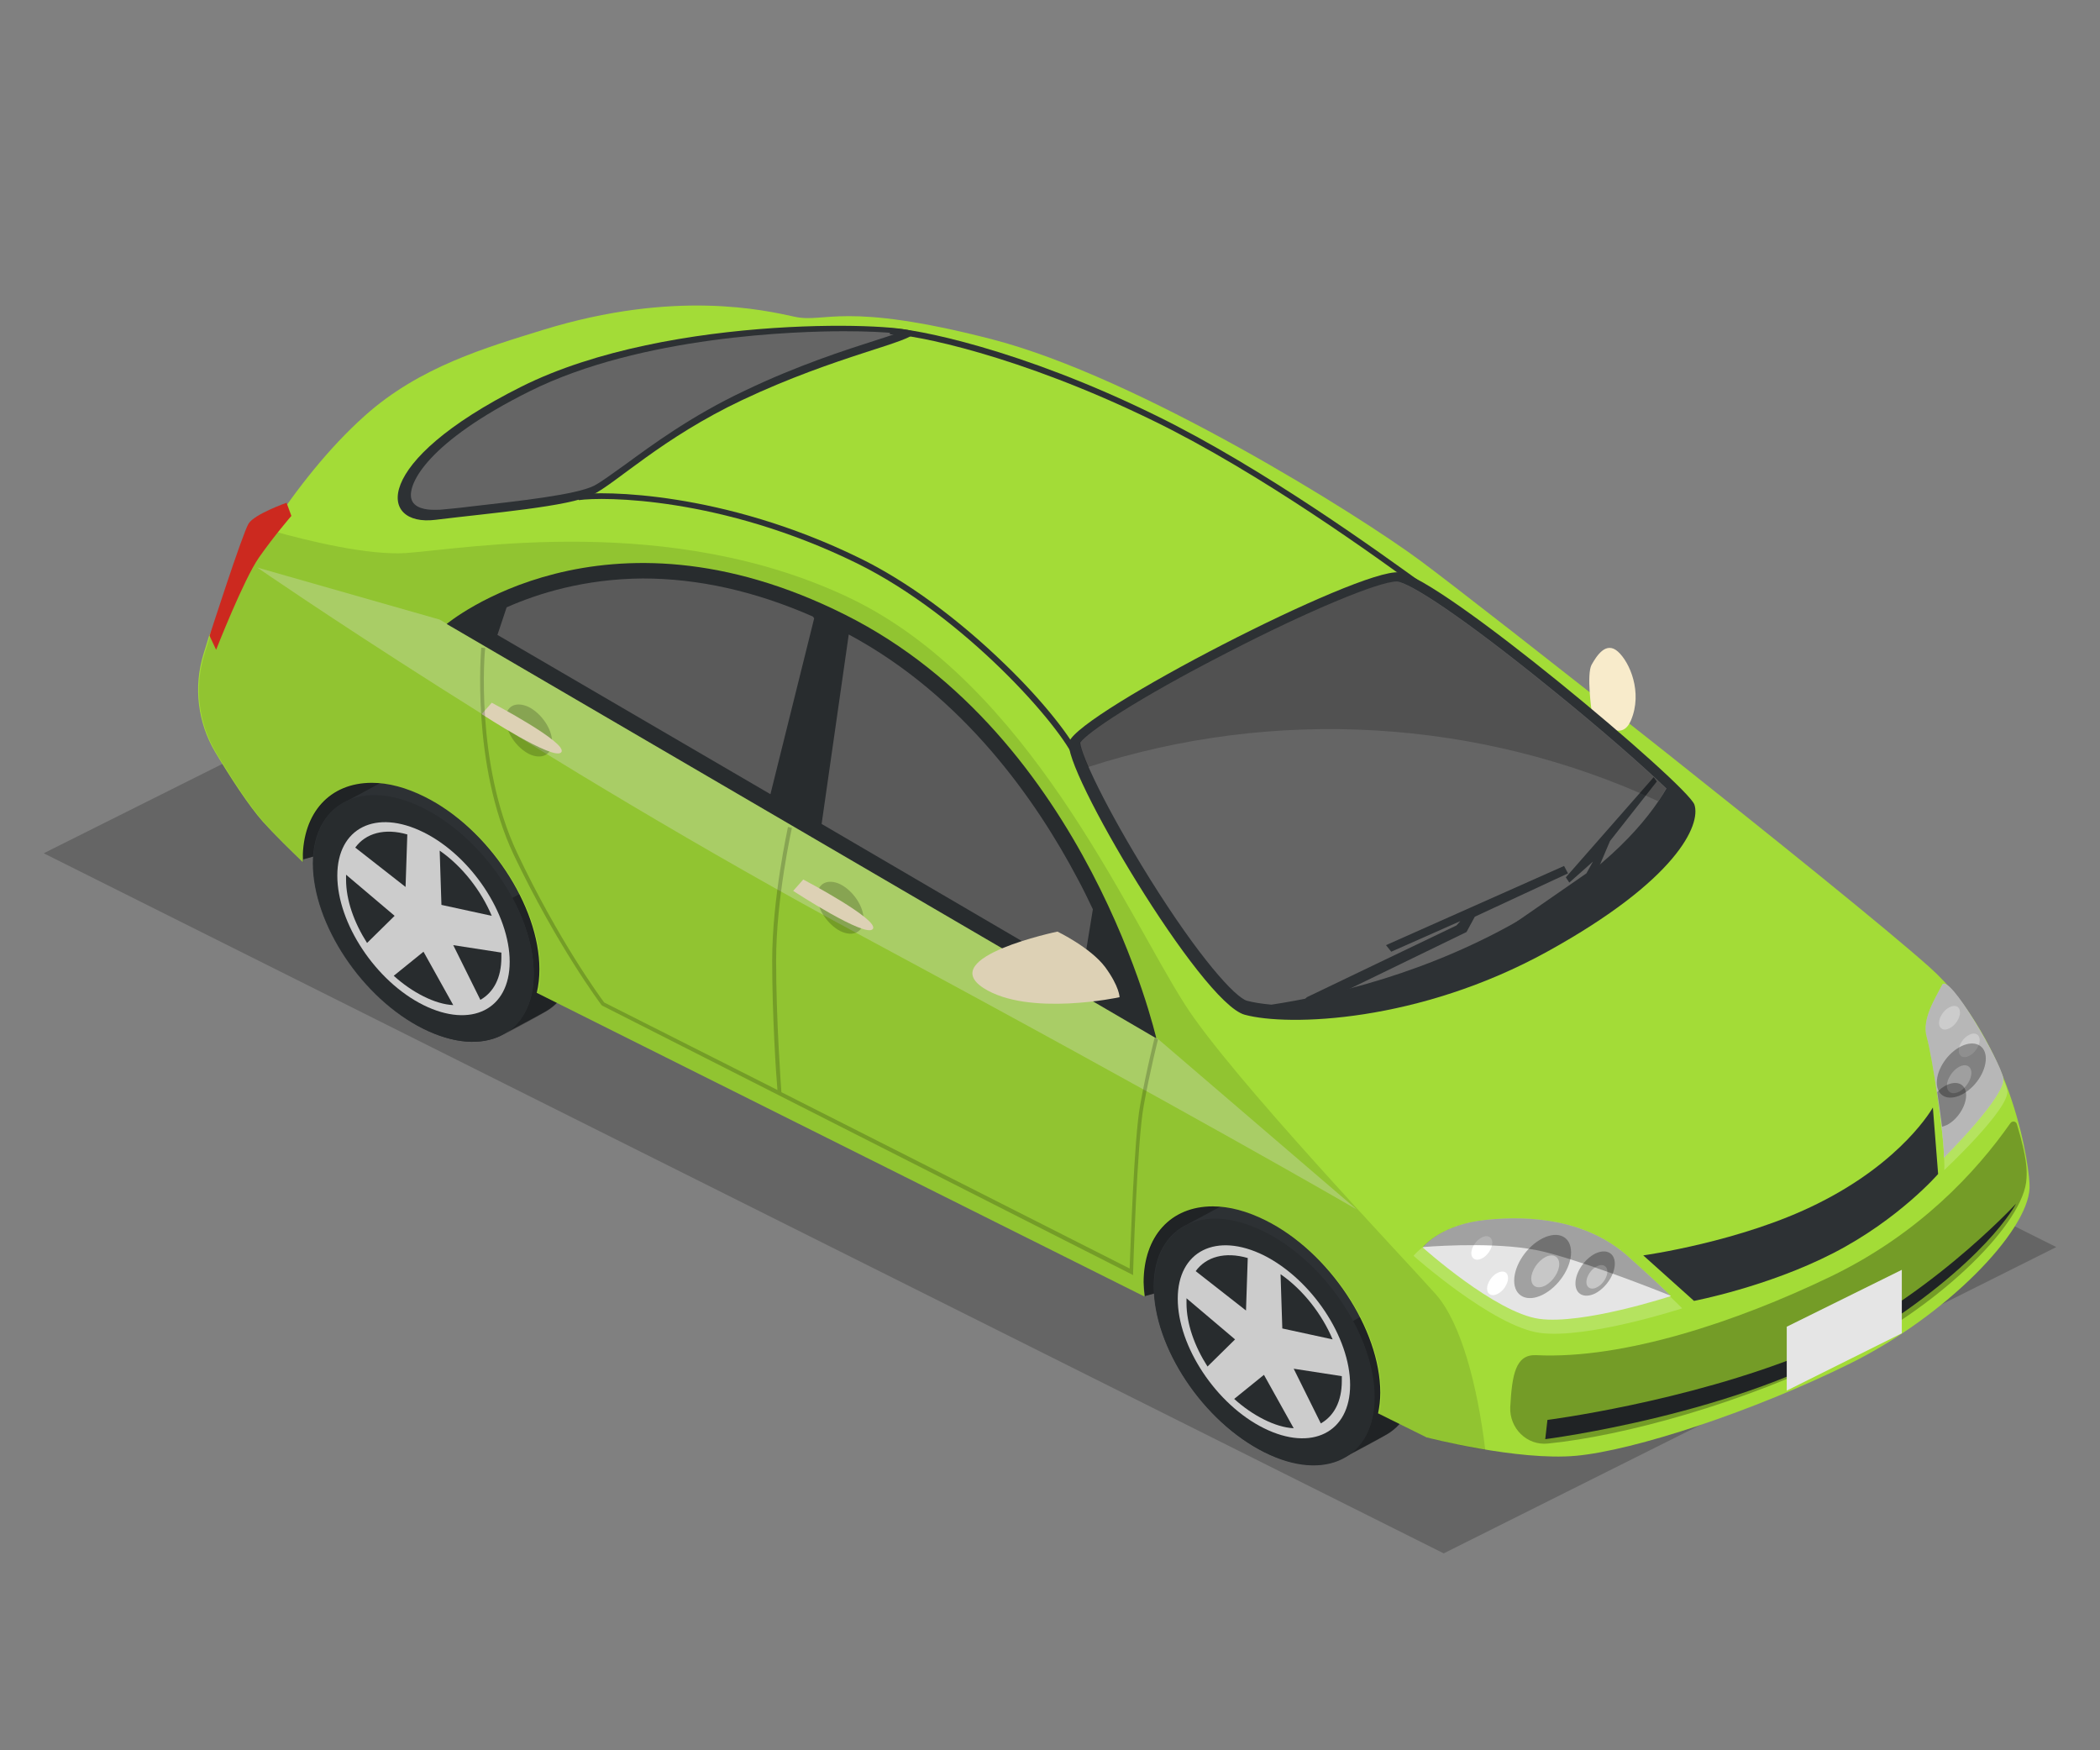 <?xml version="1.0" encoding="UTF-8" standalone="no"?>
<svg
   xmlns:dc="http://purl.org/dc/elements/1.1/"
   xmlns:cc="http://creativecommons.org/ns#"
   xmlns:rdf="http://www.w3.org/1999/02/22-rdf-syntax-ns#"
   xmlns:svg="http://www.w3.org/2000/svg"
   xmlns="http://www.w3.org/2000/svg"
   xmlns:sodipodi="http://sodipodi.sourceforge.net/DTD/sodipodi-0.dtd"
   xmlns:inkscape="http://www.inkscape.org/namespaces/inkscape"
   enable-background="new 0 0 480 400"
   id="Layer_1"
   version="1.1"
   viewBox="0 0 480 400"
   xml:space="preserve"
   sodipodi:docname="teste.svg"
   inkscape:version="0.92.3 (2405546, 2018-03-11)"><rect x="0" y="0" width="480" height="400" fill="#808080" stroke="none"/><defs
     id="defs157" /><sodipodi:namedview
     pagecolor="#ffffff"
     bordercolor="#666666"
     borderopacity="1"
     objecttolerance="10"
     gridtolerance="10"
     guidetolerance="10"
     inkscape:pageopacity="0"
     inkscape:pageshadow="2"
     inkscape:window-width="1599"
     inkscape:window-height="1140"
     id="namedview155"
     showgrid="false"
     inkscape:zoom="1.1375"
     inkscape:cx="234.20817"
     inkscape:cy="172.59693"
     inkscape:window-x="725"
     inkscape:window-y="178"
     inkscape:window-maximized="0"
     inkscape:current-layer="g152" /><polygon
     fill="#262626"
     opacity="0.3"
     points="330,355 470,285 150,125 10,195 "
     id="polygon2" /><g
     id="g152"><polygon
       fill="#2D3134"
       points="69.3,196.4 119.5,182.4 84.9,162.5 67.4,179.4  "
       id="polygon4" /><polygon
       fill="#2D3134"
       points="261.7,296.2 311.9,282.2 277.2,262.3 259.7,279.2  "
       id="polygon6" /><polygon
       opacity="0.29"
       points="69.3,196.4 119.5,182.4 84.9,162.5 67.4,179.4  "
       id="polygon8" /><polygon
       opacity="0.29"
       points="261.7,296.2 311.9,282.2 277.2,262.3 259.7,279.2  "
       id="polygon10" /><g
       id="g36"><path
         d="M298.4,276.3c-6.7-3.4-12.8-3.8-17.3-1.7l0,0l-9.5,5.1l0,0c-4.8,2.2-7.9,7.1-7.9,14.3    c0,13.9,11.3,30.9,25.2,37.8c6.9,3.4,13.1,3.8,17.7,1.6c0,0,9.4-5,10.4-5.6c4.1-2.4,6.6-7.1,6.6-13.6    C323.6,300.2,312.3,283.3,298.4,276.3z"
         fill="#2D3134"
         id="path12" /><path
         d="M306.9,333.3c1.8-0.9,9.2-4.9,10.1-5.5c4.1-2.4,6.6-7.1,6.6-13.6c0-5.6-1.8-11.7-4.9-17.4l-9.5,5.1    c3.1,5.7,4.9,11.8,4.9,17.4C314.2,326.1,311.4,331,306.9,333.3z"
         opacity="0.29"
         id="path14" /><g
         id="g32"><path
           d="M314.2,319.3c0,13.9-11.3,19.6-25.2,12.6c-13.9-7-25.2-23.9-25.2-37.8s11.3-19.6,25.2-12.6     C302.9,288.4,314.2,305.4,314.2,319.3z"
           fill="#2D3134"
           id="path16" /><path
           d="M308.6,316.5c0,10.9-8.8,15.3-19.7,9.9c-10.9-5.4-19.7-18.7-19.7-29.6c0-10.9,8.8-15.3,19.7-9.9     C299.8,292.4,308.6,305.6,308.6,316.5z"
           fill="#E5E5E5"
           id="path18" /><g
           id="g30"><path
             d="M301.9,325.3c3-1.7,4.8-5,4.8-9.7c0-0.4,0-0.8,0-1.1l-11-1.7L301.9,325.3z"
             fill="#2D3134"
             id="path20" /><path
             d="M293.1,303.6l11.5,2.5c-2.4-5.7-6.7-11.3-11.9-14.9L293.1,303.6z"
             fill="#2D3134"
             id="path22" /><path
             d="M284.8,299.5l0.4-12c-5.2-1.5-9.5-0.3-11.9,3L284.8,299.5z"
             fill="#2D3134"
             id="path24" /><path
             d="M271.2,296.7c0,0.4,0,0.7,0,1.1c0,4.7,1.8,9.8,4.8,14.5l6.3-6.2L271.2,296.7z"
             fill="#2D3134"
             id="path26" /><path
             d="M288.9,314.2l-6.8,5.5c2.1,1.9,4.4,3.5,6.8,4.7c2.4,1.2,4.7,1.9,6.8,2L288.9,314.2z"
             fill="#2D3134"
             id="path28" /></g></g><path
         d="M314.2,319.3c0,13.9-11.3,19.6-25.2,12.6s-25.2-23.9-25.2-37.8s11.3-19.6,25.2-12.6    C302.9,288.4,314.2,305.4,314.2,319.3z"
         opacity="0.11"
         id="path34" /></g><g
       id="g62"><path
         d="M106.2,179.6c-6.7-3.4-12.8-3.8-17.3-1.7l0,0l-9.5,5.1l0,0c-4.8,2.2-7.9,7.1-7.9,14.3    c0,13.9,11.3,30.9,25.2,37.8c6.9,3.4,13.1,3.8,17.7,1.6c0,0,9.4-5,10.4-5.6c4.1-2.4,6.6-7.1,6.6-13.6    C131.5,203.5,120.2,186.6,106.2,179.6z"
         fill="#2D3134"
         id="path38" /><path
         d="M114.8,236.6c1.8-0.9,9.2-4.9,10.1-5.5c4.1-2.4,6.6-7.1,6.6-13.6c0-5.6-1.8-11.7-4.9-17.4l-9.5,5.1    c3.1,5.7,4.9,11.8,4.9,17.4C122,229.4,119.2,234.2,114.8,236.6z"
         opacity="0.29"
         id="path40" /><g
         id="g58"><path
           d="M122,222.5c0,13.9-11.3,19.6-25.2,12.6c-13.9-7-25.2-23.9-25.2-37.8c0-13.9,11.3-19.6,25.2-12.6     C110.7,191.7,122,208.6,122,222.5z"
           fill="#2D3134"
           id="path42" /><path
           d="M116.5,219.8c0,10.9-8.8,15.3-19.7,9.9s-19.7-18.7-19.7-29.6c0-10.9,8.8-15.3,19.7-9.9     S116.5,208.9,116.5,219.8z"
           fill="#E5E5E5"
           id="path44" /><g
           id="g56"><path
             d="M109.8,228.5c3-1.7,4.8-5,4.8-9.7c0-0.4,0-0.8,0-1.1l-11-1.7L109.8,228.5z"
             fill="#2D3134"
             id="path46" /><path
             d="M100.9,206.8l11.5,2.5c-2.4-5.7-6.7-11.3-11.9-14.9L100.9,206.8z"
             fill="#2D3134"
             id="path48" /><path
             d="M92.7,202.7l0.4-12c-5.2-1.5-9.5-0.3-11.9,3L92.7,202.7z"
             fill="#2D3134"
             id="path50" /><path
             d="M79.1,199.9c0,0.4,0,0.7,0,1.1c0,4.7,1.8,9.8,4.8,14.5l6.3-6.2L79.1,199.9z"
             fill="#2D3134"
             id="path52" /><path
             d="M96.8,217.5l-6.8,5.5c2.1,1.9,4.4,3.5,6.8,4.7c2.4,1.2,4.7,1.9,6.8,2L96.8,217.5z"
             fill="#2D3134"
             id="path54" /></g></g><path
         d="M122,222.5c0,13.9-11.3,19.6-25.2,12.6s-25.2-23.9-25.2-37.8c0-13.9,11.3-19.6,25.2-12.6    C110.7,191.7,122,208.6,122,222.5z"
         opacity="0.11"
         id="path60" /></g><path
       d="M441,221c-19.3-17.2-102.5-82.6-116.4-92.9c-13.9-10.3-64.2-41.9-98-50.6c-33.8-8.7-38-3.6-44.9-5.1   c-6.9-1.5-27.4-6.3-57.6,3c-12.9,4-28.2,8.4-40.7,19.6c-16.6,14.8-29.4,37.8-35.6,50.3l-1.3,4.2c-2.3,7.5-1.3,15.7,2.7,22.4   c3.4,5.7,7.7,12.3,10.9,15.9c2.8,3.1,6.2,6.4,9.1,9.2c0-0.2,0-0.5,0-0.7c0-10.6,6.2-17.4,15.8-17.4c3.8,0,7.9,1.1,12.1,3.2   c14.5,7.2,26.2,24.9,26.2,39.4c0,1.9-0.2,3.7-0.6,5.4l138.9,69.4c-0.1-1.1-0.2-2.2-0.2-3.2c0-10.6,6.2-17.4,15.8-17.4   c3.8,0,7.9,1.1,12.1,3.2c14.5,7.2,26.2,24.9,26.2,39.4c0,1.7-0.2,3.2-0.5,4.7l11.1,5.5c0,0,20.8,5.4,34.1,4.2   c13.3-1.2,40.7-10.2,62.7-21.1c22-10.9,40.6-30.1,41-40.1C464.1,267.7,460.3,238.2,441,221z"
       fill="#F8EBCB"
       id="path64"
       style="fill:#a3dc37;fill-opacity:1" /><path
       d="M363.8,162.5c0,0-1.2-8.4,0-10.6c1.2-2.1,3.3-5.4,6-3c2.7,2.4,5.7,9.3,3,15.7   C370.1,171,363.8,162.5,363.8,162.5z"
       fill="#F8EBCB"
       id="path66" /><path
       d="M58.8,129.7c0,0,64.4,44.5,138.4,84.3s112.9,62.4,112.9,62.4l-45.7-39.2l-163.9-95.6   L58.8,129.7z"
       fill="#FFFFFF"
       opacity="0.3"
       id="path68" /><path
       d="M102.1,142.6l162.2,94.7c0,0-15.7-69-71.1-96.8S102.1,142.6,102.1,142.6z"
       fill="#2D3134"
       id="path70" /><path
       d="M169.7,91.4c21.6-10.2,39.2-13.3,39.2-15.4c0-2.1-55.5-4.8-89.8,12.4s-32.6,32-19.6,30.4s30.4-3,35.9-5.7   S151.3,100.1,169.7,91.4z"
       fill="#2D3134"
       id="path72" /><path
       d="M98.9,116.5c-1.3,0-4.4-0.3-4.9-2.6c-0.8-3.4,3.8-12.9,27.1-24.5c25.5-12.7,61.4-13.7,71.8-13.7   c5.3,0,9.3,0.2,12,0.5c-1.4,0.5-2.9,1-4.5,1.5c-7.2,2.3-18.1,5.8-30.2,11.6c-12.3,5.8-21.3,12.5-27.2,16.8c-3.1,2.2-5.5,4-7.2,4.9   c-4.2,2.1-17.2,3.5-28.6,4.8c-2.3,0.3-4.6,0.5-6.7,0.7C99.9,116.5,99.4,116.5,98.9,116.5L98.9,116.5z"
       fill="#656565"
       id="path74" /><path
       d="M244.4,169.5c-2,5.5,30.1,59.7,40.1,62.4c9.9,2.7,39.8,1.8,69.3-14.5c29.5-16.3,35-28.9,33.5-33.5   c-1.5-4.5-58.2-52.2-67.5-53.1S246.8,162.8,244.4,169.5z"
       fill="#2D3134"
       id="path76" /><path
       d="M323.1,287c0,0,4.2-5.6,15.5-6.9c11.3-1.2,25.1-0.1,35.4,9.1c7.7,6.9,10.5,9.8,10.5,9.8   s-21.8,7.1-32.6,5.6C341.2,303.1,323.1,287,323.1,287z"
       fill="#FFFFFF"
       opacity="0.2"
       id="path78" /><path
       d="M325.2,285.1c0,0,3.9-5.2,14.3-6.3s23.2-0.1,32.7,8.4c7.1,6.3,9.7,9,9.7,9s-20.1,6.6-30.1,5.2   S325.2,285.1,325.2,285.1z"
       fill="#E5E5E5"
       id="path80" /><path
       d="M444.4,267.4c0,0,15.2-14.2,14.4-18.2c-0.8-4.1-12.5-24.3-14-21.3s-4.7,7.8-3.5,11.9   C442.5,243.9,444.7,263.8,444.4,267.4z"
       fill="#FFFFFF"
       opacity="0.2"
       id="path82" /><path
       d="M444.3,264.6c0,0,14.3-14.2,13.6-18.2c-0.8-4.1-12.5-24.3-14-21.3c-1.5,3-4.7,7.8-3.5,11.9   C441.6,241,444.6,260.9,444.3,264.6z"
       fill="#E5E5E5"
       id="path84" /><path
       d="M353.7,324.5l-0.5,4.4c0,0,44.7-5.7,72.8-23c28-17.3,34.8-30.8,34.8-30.8s-21.6,23.4-48,34.2   C385.1,320.5,353.7,324.5,353.7,324.5z"
       fill="#2D3134"
       id="path86" /><path
       d="M380.9,180.2c-5.1-4.9-14.8-13.5-27.1-23.4c-20-16.2-31.7-23.7-34.5-23.9c0,0-0.1,0-0.1,0   c-4.1,0-20.4,6.8-38.6,16.2c-20.9,10.7-32.1,18.3-33.7,20.6c0.2,2.8,5.7,14.7,15.9,31.1c11.3,18.1,19.5,27.1,22.2,27.9   c1.5,0.4,3.4,0.7,5.6,0.9c13.2-2,36-7.1,58.2-20.2C367.6,198.3,376.6,187.6,380.9,180.2z"
       fill="#656565"
       id="path88" /><path
       d="M115.8,138.8l-2.1,6.3l62.4,36.4l10-40.2l-0.3-0.4c-13.2-5.8-26.2-8.7-38.9-8.7   C133.6,132.3,123,135.6,115.8,138.8z"
       fill="#656565"
       id="path90" /><path
       d="M247.3,223.1l2.5-15.3c-1.1-2.3-2.2-4.6-3.5-7c-9.4-17.8-26-41.7-52.3-55.8l0,0l-6.2,43.3L247.3,223.1z"
       fill="#656565"
       id="path92" /><path
       d="M126.2,169.6c0,2.9-2.4,4.1-5.3,2.7c-2.9-1.5-5.3-5-5.3-8s2.4-4.1,5.3-2.7   C123.8,163.1,126.2,166.6,126.2,169.6z"
       opacity="0.2"
       id="path94" /><path
       d="M112.4,160.6l-2.3,2.6c0,0,16.7,10.9,18.2,8.7C129.9,169.8,112.4,160.6,112.4,160.6z"
       fill="#F8EBCB"
       id="path96" /><path
       d="M197.4,210.1c0,2.9-2.4,4.1-5.3,2.7c-2.9-1.5-5.3-5-5.3-8c0-2.9,2.4-4.1,5.3-2.7   C195,203.6,197.4,207.1,197.4,210.1z"
       opacity="0.2"
       id="path98" /><path
       d="M183.6,201l-2.3,2.6c0,0,16.7,10.9,18.2,8.7C201.1,210.2,183.6,201,183.6,201z"
       fill="#F8EBCB"
       id="path100" /><path
       d="M263.9,237.2c0,0.1-1.8,7-3.3,15.4c-1.4,7.6-2.2,32.8-2.4,37.3l-79.6-40.3c-0.1-1.6-1.2-16.5-1.2-30.1   c0-14.3,3.6-30.2,3.6-30.3l-0.9-0.2c0,0.2-3.6,16.2-3.6,30.5c0,12.6,0.9,26.4,1.2,29.6l-39.6-20c-0.9-1.2-10.5-14.3-19.9-34.2   c-9.7-20.5-7.4-46.5-7.3-46.8l-0.9-0.1c0,0.3-2.4,26.5,7.4,47.3c9.9,20.8,20,34.3,20.1,34.4l0.1,0.1L259,291.4l0-0.7   c0-0.3,0.9-29.6,2.4-37.9c1.5-8.3,3.3-15.3,3.3-15.3L263.9,237.2z"
       opacity="0.2"
       id="path102" /><path
       d="M359.1,286.2c0,3.6-2.9,7.9-6.5,9.7s-6.5,0.3-6.5-3.2c0-3.6,2.9-7.9,6.5-9.7S359.1,282.6,359.1,286.2z"
       opacity="0.3"
       id="path104" /><path
       d="M369.1,288.8c0,2.5-2,5.5-4.5,6.8c-2.5,1.2-4.5,0.2-4.5-2.3c0-2.5,2-5.5,4.5-6.8   C367.1,285.3,369.1,286.3,369.1,288.8z"
       opacity="0.3"
       id="path106" /><path
       d="M344.7,292.1c0,1.3-1.1,3-2.4,3.6c-1.3,0.7-2.4,0.1-2.4-1.2s1.1-3,2.4-3.6   C343.6,290.2,344.7,290.7,344.7,292.1z"
       fill="#FFFFFF"
       id="path108" /><path
       d="M356.4,288.9c0,1.8-1.5,4-3.2,4.9c-1.8,0.9-3.2,0.2-3.2-1.6s1.5-4,3.2-4.9   C354.9,286.4,356.4,287.1,356.4,288.9z"
       fill="#FFFFFF"
       opacity="0.4"
       id="path110" /><path
       d="M367.4,290.6c0,1.3-1.1,3-2.4,3.6c-1.3,0.7-2.4,0.1-2.4-1.2s1.1-3,2.4-3.6   C366.3,288.7,367.4,289.3,367.4,290.6z"
       fill="#FFFFFF"
       opacity="0.4"
       id="path112" /><path
       d="M341.1,284c0,1.3-1.1,3-2.4,3.6c-1.3,0.7-2.4,0.1-2.4-1.2s1.1-3,2.4-3.6C340,282.1,341.1,282.7,341.1,284z"
       fill="#FFFFFF"
       id="path114" /><path
       d="M448,231.4c0,1.3-1.1,3-2.4,3.6c-1.3,0.7-2.4,0.1-2.4-1.2c0-1.3,1.1-3,2.4-3.6   C446.9,229.5,448,230,448,231.4z"
       fill="#FFFFFF"
       id="path116" /><path
       d="M452.5,237.7c0,1.3-1.1,3-2.4,3.6c-1.3,0.7-2.4,0.1-2.4-1.2s1.1-3,2.4-3.6   C451.4,235.8,452.5,236.4,452.5,237.7z"
       fill="#FFFFFF"
       id="path118" /><path
       d="M453.9,241.9c0,3.1-2.5,6.8-5.6,8.3s-5.6,0.3-5.6-2.8s2.5-6.8,5.6-8.3C451.4,237.6,453.9,238.9,453.9,241.9z   "
       opacity="0.3"
       id="path120" /><path
       d="M450.6,245.2c0,1.6-1.3,3.5-2.8,4.3c-1.6,0.8-2.8,0.1-2.8-1.4s1.3-3.5,2.8-4.3   C449.3,243,450.6,243.6,450.6,245.2z"
       fill="#FFFFFF"
       opacity="0.4"
       id="path122" /><path
       d="M449.4,250.3c0-2.5-2-3.5-4.5-2.3c-0.8,0.4-1.5,0.9-2.1,1.6c0.4,2.7,0.8,5.5,1.1,7.9   c0.3-0.1,0.7-0.2,1.1-0.4C447.4,255.9,449.4,252.8,449.4,250.3z"
       opacity="0.3"
       id="path124" /><path
       d="M325.2,285c4.9-0.4,18.7-1.1,27.4,1c8.7,2.1,23.8,7.9,29.2,10.1c-0.6-0.6-3.4-3.4-9.6-8.9   c-9.5-8.5-22.3-9.5-32.7-8.4C330,279.8,325.9,284.2,325.2,285z"
       opacity="0.3"
       id="path126" /><path
       d="M241.7,212.9c0,0,7.5,3.6,10.9,8.1c3.3,4.5,3.3,6.9,3.3,6.9s-20.8,4.5-31.1-2.1   C213.9,218.7,241.7,212.9,241.7,212.9z"
       fill="#F8EBCB"
       id="path128" /><polygon
       fill="#2D3134"
       points="296.4,230.3 300.2,230 335.2,213 337.1,209.5 358.4,199.6 357.5,197.9 316.8,216 318,217.5    333.8,210.5 332.9,211.5 298.7,227.9  "
       id="polygon130" /><polygon
       fill="#2D3134"
       points="333.4,220.9 336.7,220.9 364.6,200.2 368,192.2 378.7,178.6 378,177.6 357.9,200.5 358.7,201.7    364.1,196.9 362.6,199.6 334.3,219.2  "
       id="polygon132" /><path
       d="M375.6,286.9l11.6,10.4c0,0,16.8-3.2,31.8-10.9c15-7.7,24-18.1,24-18.1l-1.2-15.2c0,0-6.8,12.3-26.4,22   C398,283.8,375.6,286.9,375.6,286.9z"
       fill="#2D3134"
       id="path134" /><path
       d="M422.2,308.9c21.9-11,40.6-29.6,41-39.6c0.1-1.7,0.2-4.5-2.2-12.4c-0.2-0.7-1.1-0.8-1.5-0.2   c-7.7,11-20.8,25.3-41.2,35.1c-21.2,10.2-47.2,18.9-67.2,17.9c-4.7-0.2-5.5,4.5-5.9,11.9c-0.2,4.8,3.8,8.8,8.6,8.3   C371,328.2,398.6,320.7,422.2,308.9z"
       opacity="0.29"
       id="path136" /><path
       d="M328.2,295.8c-7-7.9-47-49.9-57.4-66.3c-13.6-21.3-35.8-73.4-76.7-92.9c-41-19.5-87.4-11.2-101.4-10.2   c-8.5,0.5-21.7-2.6-30.9-5.2c-6,9.1-10.7,17.9-13.8,24.2l-1.3,4.2c-2.3,7.5-1.3,15.7,2.7,22.4c3.4,5.7,7.7,12.3,10.9,15.9   c2.8,3.1,6.2,6.4,9.1,9.2c0-0.2,0-0.5,0-0.7c0-10.6,6.2-17.4,15.8-17.4c3.8,0,7.9,1.1,12.1,3.2c14.5,7.2,26.2,24.9,26.2,39.4   c0,1.9-0.2,3.7-0.6,5.4l138.9,69.4c-0.1-1.1-0.2-2.2-0.2-3.2c0-10.6,6.2-17.4,15.8-17.4c3.8,0,7.9,1.1,12.1,3.2   c14.5,7.2,26.2,24.9,26.2,39.4c0,1.7-0.2,3.2-0.5,4.7l11.1,5.5c0,0,5.8,1.5,13.2,2.8C337.7,316.7,334,302.4,328.2,295.8z"
       opacity="0.11"
       id="path138" /><path
       d="M49.4,148.5c0,0,6.3-16.1,9.8-21.1c3.5-5,7.4-9.5,7.4-9.5l-1.1-3c0,0-7.4,2.6-8.7,4.8   c-1.4,2.3-8.9,25.6-8.9,25.6L49.4,148.5z"
       fill="#CC291F"
       id="path140" /><path
       d="M379,183.1c0.7-1,1.3-2,1.8-2.9c-5.1-4.9-14.8-13.5-27.1-23.4c-20-16.2-31.7-23.7-34.5-23.9c0,0-0.1,0-0.1,0   c-4.1,0-20.4,6.8-38.6,16.2c-20.9,10.7-32.1,18.3-33.7,20.6c0.1,0.9,0.7,2.9,1.9,5.6C291.4,161.5,338.1,164.2,379,183.1z"
       opacity="0.2"
       id="path142" /><polygon
       fill="#E5E5E5"
       points="408.4,303.2 408.4,317.8 434.7,304.7 434.7,290.2  "
       id="polygon144" /><path
       d="M444.3,264.6c0,0,14.3-14.2,13.6-18.2c-0.8-4.1-12.5-24.3-14-21.3c-1.5,3-4.7,7.8-3.5,11.9   C441.6,241,444.6,260.9,444.3,264.6z"
       opacity="0.2"
       id="path146" /><path
       d="M245.8,173.9c-3.2-7.9-25.4-33.1-50-45.2c-31-15.2-58-15.2-63.5-14.4l-0.2-1.3c5.6-0.8,33-0.8,64.3,14.5   c10.9,5.3,22.7,14,33.4,24.4c8.5,8.2,15.4,16.9,17.3,21.5L245.8,173.9z"
       fill="#2D3134"
       id="path148" /><path
       d="M325.1,135l-0.1-0.1c-10-7.3-36.7-26.7-61.3-38.7c-30.9-15.1-55-19.8-60.3-19.8V75c5.4,0,29.8,4.7,60.9,20   c24.7,12.1,51.4,31.5,61.5,38.8l0.1,0.1L325.1,135z"
       fill="#2D3134"
       id="path150" /></g></svg>
